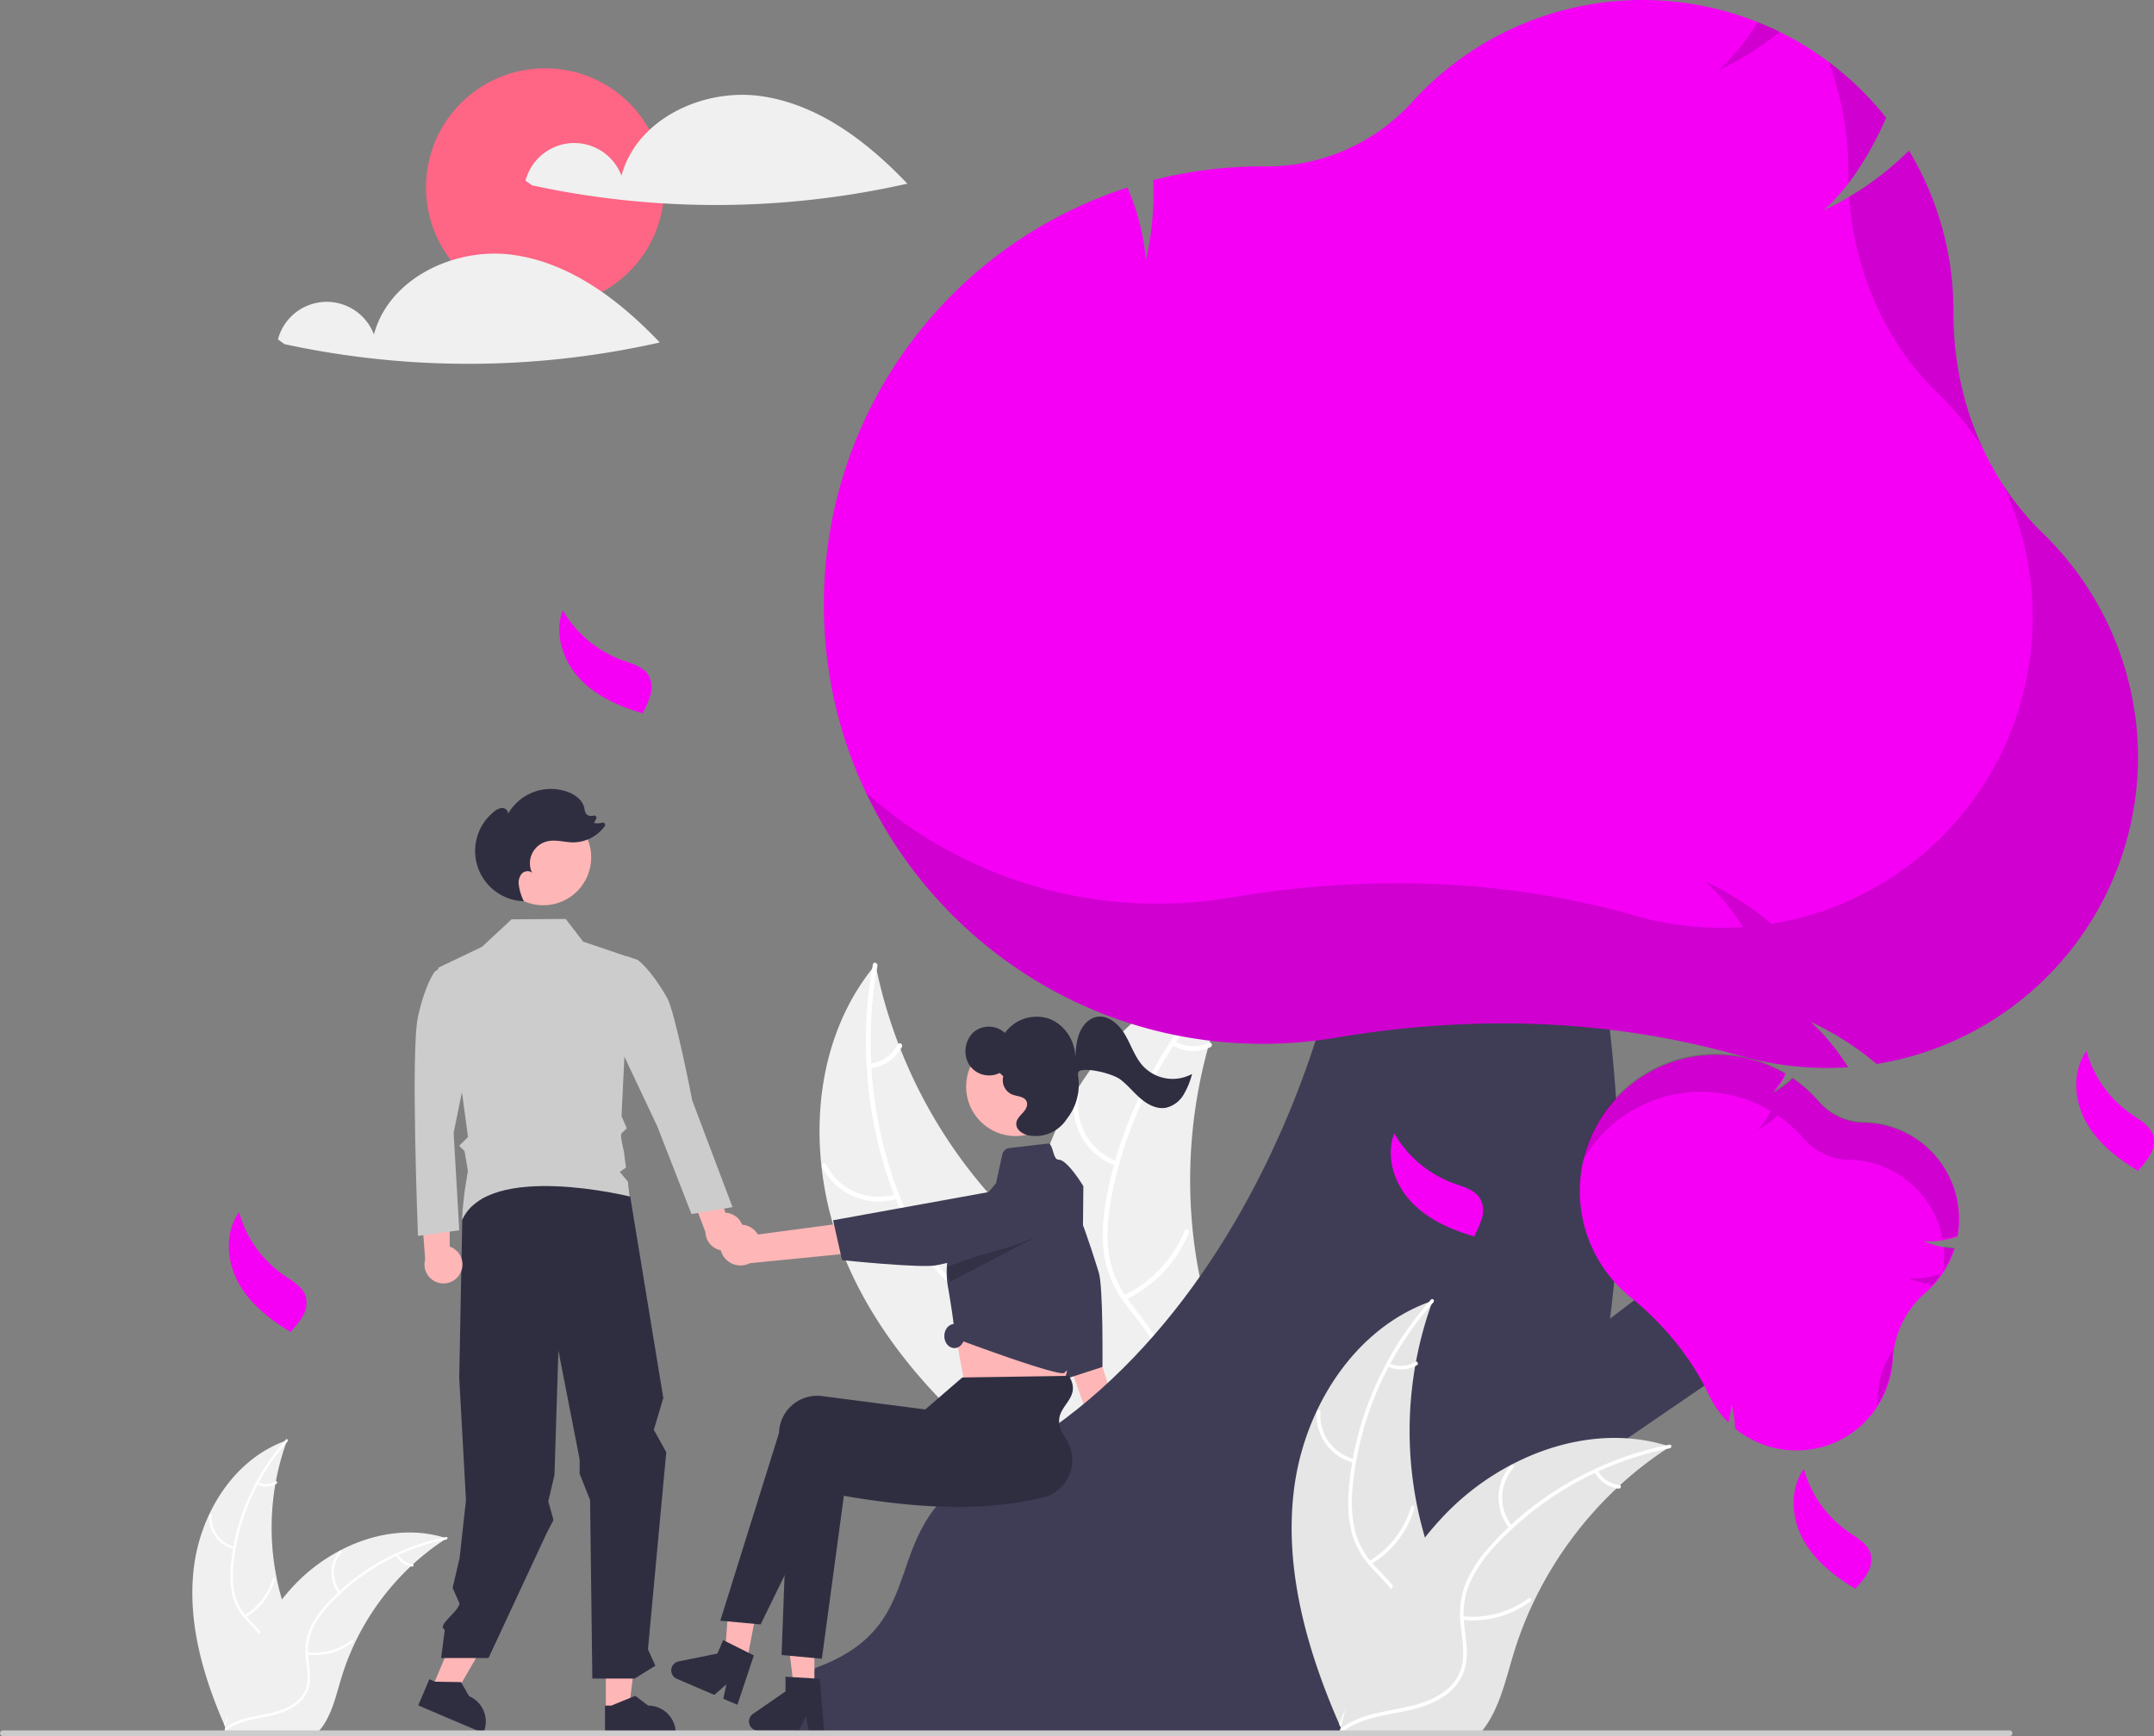 <svg id="aa97d89c-b525-44b1-9d86-18eea741d02f" data-name="Layer 1" xmlns="http://www.w3.org/2000/svg" width="922.274" height="743.359" viewBox="0 0 922.274 743.359"><rect x="0" y="0" width="922.274" height="743.359" fill="#808080" stroke="none"/><path d="M221.893,749.355c2.922-23.498,17.485-46.651,39.895-54.298a109.099,109.099,0,0,0,.005,74.904c3.444,9.315,8.244,19.316,5.004,28.704-2.015,5.841-6.946,10.311-12.457,13.105-5.511,2.794-11.628,4.126-17.668,5.432l-1.189.983C225.897,796.534,218.971,772.853,221.893,749.355Z" transform="translate(-138.863 -78.321)" fill="#f0f0f0"/><path d="M262.011,695.502a93.25,93.25,0,0,0-23.182,52.481,40.157,40.157,0,0,0,.457,12.574,23.032,23.032,0,0,0,5.728,10.683c2.582,2.837,5.551,5.439,7.399,8.854a14.102,14.102,0,0,1,.689,11.513c-1.631,4.678-4.846,8.491-8.119,12.111-3.634,4.019-7.473,8.136-9.018,13.463-.187.646-1.178.317-.991-.327,2.688-9.27,11.686-14.535,15.977-22.884,2.002-3.896,2.843-8.419.966-12.531-1.642-3.596-4.701-6.283-7.34-9.132a24.577,24.577,0,0,1-5.99-10.237,37.124,37.124,0,0,1-.939-12.51,90.469,90.469,0,0,1,6.607-27.493,94.904,94.904,0,0,1,17.065-27.347c.446-.5,1.134.286.691.783Z" transform="translate(-138.863 -78.321)" fill="#fff"/><path d="M239.11,741.667a13.99,13.99,0,0,1-10.65-14.656c.053-.669,1.096-.618,1.043.052a12.955,12.955,0,0,0,9.934,13.612c.653.155.322,1.145-.327.991Z" transform="translate(-138.863 -78.321)" fill="#fff"/><path d="M243.516,769.973a26.966,26.966,0,0,0,12.042-15.53c.189-.645,1.18-.317.991.327A28.048,28.048,0,0,1,243.985,770.906c-.579.343-1.045-.591-.469-.932Z" transform="translate(-138.863 -78.321)" fill="#fff"/><path d="M249.311,713.033a7.919,7.919,0,0,0,7.505-.381c.574-.35,1.04.584.469.932a8.874,8.874,0,0,1-8.301.44.539.539,0,0,1-.332-.659.524.524,0,0,1,.659-.332Z" transform="translate(-138.863 -78.321)" fill="#fff"/><path d="M330.098,737.028c-.352.229-.704.458-1.057.696a104.293,104.293,0,0,0-13.335,10.411c-.326.291-.652.59-.969.89a109.948,109.948,0,0,0-23.878,32.687,106.774,106.774,0,0,0-5.849,15.132c-2.158,7.161-3.928,15.097-8.2,20.954a18.318,18.318,0,0,1-1.427,1.762h-38.606c-.088-.044-.176-.079-.264-.123l-1.541.07c.062-.273.132-.555.194-.828.035-.159.079-.317.114-.476.026-.106.053-.211.071-.308.009-.035.018-.07.026-.097.018-.097.044-.185.062-.273q.581-2.365,1.198-4.73c0-.009,0-.009.009-.018a156.995,156.995,0,0,1,13.212-34.686c.176-.326.352-.661.546-.986a101.885,101.885,0,0,1,9.152-13.881,90.072,90.072,0,0,1,5.998-6.861,74.901,74.901,0,0,1,18.743-14.04c13.846-7.311,29.877-10.112,44.674-5.646C329.349,736.79,329.719,736.905,330.098,737.028Z" transform="translate(-138.863 -78.321)" fill="#f0f0f0"/><path d="M330.011,737.518a93.25,93.25,0,0,0-50.107,27.946,40.157,40.157,0,0,0-7.205,10.314,23.032,23.032,0,0,0-1.858,11.978c.354,3.819,1.158,7.685.577,11.524a14.102,14.102,0,0,1-6.381,9.607c-4.119,2.753-8.981,3.862-13.774,4.781-5.321,1.021-10.865,1.997-15.306,5.32-.538.403-1.132-.456-.594-.858,7.727-5.783,18.082-4.569,26.535-8.652,3.944-1.905,7.338-5.01,8.316-9.424.854-3.86.029-7.847-.363-11.711a24.577,24.577,0,0,1,1.38-11.78,37.124,37.124,0,0,1,6.782-10.553,90.469,90.469,0,0,1,21.828-17.973,94.904,94.904,0,0,1,30.09-11.561c.657-.13.733.911.08,1.041Z" transform="translate(-138.863 -78.321)" fill="#fff"/><path d="M283.931,760.591a13.991,13.991,0,0,1,.321-18.113c.445-.502,1.247.166.801.669a12.955,12.955,0,0,0-.264,16.85c.428.517-.432,1.109-.858.594Z" transform="translate(-138.863 -78.321)" fill="#fff"/><path d="M270.407,785.844a26.966,26.966,0,0,0,18.965-5.15c.54-.401,1.133.458.594.858a28.048,28.048,0,0,1-19.746,5.319c-.669-.074-.479-1.101.186-1.027Z" transform="translate(-138.863 -78.321)" fill="#fff"/><path d="M309.316,743.87a7.919,7.919,0,0,0,6.222,4.214c.669.066.479,1.092-.186,1.027a8.874,8.874,0,0,1-6.893-4.647.539.539,0,0,1,.132-.726.524.524,0,0,1,.726.132Z" transform="translate(-138.863 -78.321)" fill="#fff"/><path d="M502.581,621.674c-18.936-41.884-18.238-94.975,11.15-130.319a211.783,211.783,0,0,0,75.801,124.082c15.13,11.947,33.202,23.659,37.335,42.488,2.572,11.716-1.073,24.109-7.376,34.314-6.303,10.206-15.088,18.602-23.773,26.875l-.974,2.831C556.952,695.781,521.517,663.558,502.581,621.674Z" transform="translate(-138.863 -78.321)" fill="#f0f0f0"/><path d="M514.549,491.866c-6.763,37.034-1.739,76.468,14.7,110.398,3.554,7.336,7.798,14.468,13.479,20.367A44.709,44.709,0,0,0,563.027,634.533c7.147,2.087,14.7,3.394,21.216,7.182,6.868,3.993,11.13,10.692,12.79,18.375,2.032,9.4.564,18.969-1.196,28.278-1.954,10.335-4.148,21.039-1.316,31.428.343,1.259-1.63,1.718-1.973.461-4.927-18.076,4.652-35.903,3.313-54.077-.625-8.48-3.809-16.823-11.08-21.736-6.358-4.296-14.145-5.651-21.401-7.701-7.618-2.153-14.46-5.442-20.281-10.897-5.955-5.58-10.487-12.562-14.213-19.774a175.619,175.619,0,0,1-16.873-52.231,184.227,184.227,0,0,1,.598-62.572c.234-1.279,2.168-.673,1.936.598Z" transform="translate(-138.863 -78.321)" fill="#fff"/><path d="M523.324,591.517A27.158,27.158,0,0,1,490.852,578.014c-.589-1.163,1.19-2.133,1.78-.969a25.148,25.148,0,0,0,30.231,12.499c1.239-.404,1.693,1.571.461,1.973Z" transform="translate(-138.863 -78.321)" fill="#fff"/><path d="M559.264,633.952a52.346,52.346,0,0,0,4.234-37.912c-.339-1.26,1.635-1.719,1.973-.461a54.447,54.447,0,0,1-4.486,39.442c-.611,1.154-2.329.079-1.721-1.069Z" transform="translate(-138.863 -78.321)" fill="#fff"/><path d="M511.249,533.759a15.373,15.373,0,0,0,12.047-8.225c.596-1.161,2.313-.085,1.721,1.069a17.227,17.227,0,0,1-13.307,9.129,1.047,1.047,0,0,1-1.217-.756,1.018,1.018,0,0,1,.756-1.217Z" transform="translate(-138.863 -78.321)" fill="#fff"/><path d="M669.362,491.765c-.352.736-.704,1.472-1.047,2.222A202.454,202.454,0,0,0,656.758,524.728c-.246.811-.483,1.637-.705,2.454a213.431,213.431,0,0,0-6.483,78.311,207.268,207.268,0,0,0,5.623,30.986c3.671,14.047,8.768,28.985,7.618,43.011a35.555,35.555,0,0,1-.582,4.362L598.273,722.916c-.19.016-.372.047-.562.063l-2.482,1.676c-.174-.515-.343-1.053-.516-1.568-.102-.298-.19-.605-.292-.904-.063-.202-.126-.404-.195-.582-.021-.067-.042-.135-.055-.187-.069-.178-.114-.351-.174-.515q-1.43-4.506-2.802-9.048c-.009-.015-.009-.015-.004-.038-6.909-23.088-11.951-46.956-13.21-70.83-.038-.718-.085-1.451-.093-2.187a197.78,197.78,0,0,1,1.115-32.256,174.845,174.845,0,0,1,2.994-17.436A145.397,145.397,0,0,1,598.842,546.88c15.541-26.122,39.263-46.982,68.296-54.557C667.881,492.129,668.61,491.944,669.362,491.765Z" transform="translate(-138.863 -78.321)" fill="#f0f0f0"/><path d="M669.714,492.665c-27.697,25.498-47.428,60.009-54.73,96.997-1.579,7.997-2.485,16.246-1.5,24.378a44.709,44.709,0,0,0,9.042,21.723c4.45,5.97,9.694,11.56,12.616,18.508,3.08,7.323,2.449,15.238-.85,22.372-4.037,8.729-10.97,15.486-17.98,21.858-7.783,7.075-15.979,14.301-19.973,24.302-.484,1.212-2.336.39-1.853-.82,6.949-17.399,25.331-25.866,35.203-41.182,4.607-7.147,7.087-15.725,4.24-24.026-2.49-7.258-7.892-13.028-12.451-19.034-4.786-6.306-8.269-13.051-9.633-20.911-1.395-8.041-.81-16.343.557-24.346a175.619,175.619,0,0,1,17.975-51.862,184.227,184.227,0,0,1,38.15-49.6c.957-.881,2.136.768,1.186,1.643Z" transform="translate(-138.863 -78.321)" fill="#fff"/><path d="M616.723,577.514a27.158,27.158,0,0,1-17.797-30.332c.23-1.283,2.234-.987,2.004.298a25.148,25.148,0,0,0,16.613,28.181c1.233.424.406,2.274-.82,1.853Z" transform="translate(-138.863 -78.321)" fill="#fff"/><path d="M619.87,633.034A52.346,52.346,0,0,0,646.077,605.312c.488-1.21,2.34-.389,1.853.82a54.447,54.447,0,0,1-27.329,28.791c-1.183.554-1.907-1.339-.73-1.89Z" transform="translate(-138.863 -78.321)" fill="#fff"/><path d="M641.856,524.127a15.373,15.373,0,0,0,14.571.686c1.175-.568,1.898,1.325.73,1.89a17.227,17.227,0,0,1-16.121-.723,1.047,1.047,0,0,1-.516-1.336,1.018,1.018,0,0,1,1.336-.516Z" transform="translate(-138.863 -78.321)" fill="#fff"/><path d="M627.913,704.646a8.679,8.679,0,0,0-7.48-11.007l-21.184-66.73-10.972,11.682,22.506,63.427a8.726,8.726,0,0,0,17.13,2.627Z" transform="translate(-138.863 -78.321)" fill="#ffb6b6"/><path d="M567.876,574.569s6.726-8.827,17.549-2.171,21.911,44.667,23.881,50.74,1.592,40.503,1.592,40.503l-16.648,5.402Z" transform="translate(-138.863 -78.321)" fill="#3f3d56"/><path d="M725.268,820.559H479.187l8.631-27.965 0,0c53.492-19.364,23.445-60.987,74.328-86.428,124.457-62.229,172.639-247.925,154.415-321.331l81.559-3.449S910.754,701.25,725.268,820.559Z" transform="translate(-138.863 -78.321)" fill="#3f3d56"/><polygon points="653.499 591.853 725.436 537.238 760.5 572.301 643.308 652.498 653.499 591.853" fill="#3f3d56"/><path d="M597.778,643.798l-1.11,12.402s-.481,10.297-2.002,12.574c-1.51,2.265-42.722,2.551-42.722,2.551s-2.723-14.679-5.069-27.528Z" transform="translate(-138.863 -78.321)" fill="#ffb6b6"/><polygon points="318.498 717.823 309.882 716.082 312.348 681.282 325.064 683.85 318.498 717.823" fill="#ffb6b6"/><polygon points="348.704 722.921 339.922 722.921 335.744 688.292 348.705 688.292 348.704 722.921" fill="#ffb6b6"/><path d="M473.51,786.992l17.257,1.604,9.413-69.764c31.028,5.336,60.3,7.046,85.619.59a16.366,16.366,0,0,0,11.704-19.77q-.148-.615-.342-1.216c-3.03-9.245-15.321-18.123-21.571-28.292l-34.621,14.207-1.569,6.415-44.343-5.738a16.351,16.351,0,0,0-18.191,14.417q-.089.722-.117,1.45Z" transform="translate(-138.863 -78.321)" fill="#2f2e41"/><path d="M447.274,772.3l17.257,1.604,31.29-63.993c31.028,5.336,60.3,7.046,85.619.59a16.366,16.366,0,0,0,11.704-19.77q-.148-.614-.342-1.216c-3.03-9.245,9.973-11.884,3.723-22.052l-45.647.693-15.836,13.689-44.343-5.738a16.351,16.351,0,0,0-18.191,14.417q-.089.722-.117,1.45Z" transform="translate(-138.863 -78.321)" fill="#2f2e41"/><path d="M602.728,586.239l-.79,77.58s-5.75.04-7.27,2.3c-1.51,2.27-46.71-14.67-46.71-14.67s-.73-7.05-2.38-17.18c-.27-1.67-.56-3.42-.88-5.23-.08-.43-.14-.85-.19-1.28-1.68-12.32,3.97-22.92,3.97-22.92l16.85-19.84,2.7-12.37a3.466,3.466,0,0,1,2.98-2.7l17-2c2,1.39,1.69,6.89,4.13,6.97C595.918,574.899,602.728,586.239,602.728,586.239Z" transform="translate(-138.863 -78.321)" fill="#3f3d56"/><path d="M588.568,604.749l-42.99,22.52c-.27-1.67-.56-3.42-.88-5.23-.08-.43-.14-.85-.19-1.28Z" transform="translate(-138.863 -78.321)" opacity="0.2" style="isolation:isolate"/><ellipse cx="408.64" cy="572.087" rx="4.315" ry="5.178" fill="#3f3d56"/><circle cx="434.833" cy="465.288" r="21.175" fill="#ffb6b6"/><path d="M454.593,808.31l-6.051-2.594,1.369-6.176-5.215,4.527-16.049-6.879a3.925,3.925,0,0,1,.769-7.455l16.61-3.358,2.476-5.776,13.135,6.583Z" transform="translate(-138.863 -78.321)" fill="#2f2e41"/><path d="M491.708,819.367H485.125l-1.175-6.216-3.01,6.216-17.461,0a3.925,3.925,0,0,1-2.23-7.155l13.944-9.63,0-6.284,14.666.875Z" transform="translate(-138.863 -78.321)" fill="#2f2e41"/><path d="M627.903,534.403c-3.305-3.854-4.877-8.968-7.519-13.345s-7.24-8.294-12.098-7.276c-3.349.702-5.936,3.657-7.247,6.951-1.31,3.294-1.555,6.927-1.785,10.486.081-7.314-4.738-14.404-11.375-16.738a16.753,16.753,0,0,0-18.752,6.145,10.135,10.135,0,0,0-13.462-.283,11.291,11.291,0,0,0-1.813,13.934,10.205,10.205,0,0,0,13.046,3.479l1.542,1.418a6.683,6.683,0,0,0,3.644,7.762c2.294.926,5.532.772,6.39,3.179.6,1.682-.521,3.477-1.714,4.769-1.192,1.292-2.608,2.627-2.751,4.415-.216,2.698,2.572,4.589,5.107,5.158a15.923,15.923,0,0,0,16.417-6.852q.102-.156.221-.312a23.603,23.603,0,0,0,4.748-18.048c-.198-1.247.002-2.174.861-2.469,3.715-1.276,14.124,1.402,17.275,3.823,3.15,2.421,5.673,5.624,8.707,8.201,3.035,2.577,6.901,4.565,10.754,3.863a11.932,11.932,0,0,0,7.477-5.504,33.138,33.138,0,0,0,3.692-8.982A17.377,17.377,0,0,1,627.903,534.403Z" transform="translate(-138.863 -78.321)" fill="#2f2e41"/><polygon points="184.579 723.674 193.633 727.531 212.824 694.446 199.461 688.752 184.579 723.674" fill="#ffb6b6"/><polygon points="259.397 732.241 269.238 732.24 273.921 694.28 259.395 694.28 259.397 732.241" fill="#ffb6b6"/><path d="M397.914,820.828l30.264-.001v-.383a11.78,11.78,0,0,0-11.78-11.779h-.001l-5.528-4.194-10.314,4.195-2.642 0Z" transform="translate(-138.863 -78.321)" fill="#2f2e41"/><path d="M317.937,808.566l27.841,11.865.15-.352a11.78,11.78,0,0,0-6.218-15.455l-.001-0-3.441-6.026-11.133-.185-2.43-1.036Z" transform="translate(-138.863 -78.321)" fill="#2f2e41"/><path d="M407.914,585.897l14.957,91.075-4.071,13.572,5.341,9.612-7.844,84.415,3.184,7.01-8.896,5.487H392.484l-.961-76.421-4.472-11.22v-6.184l-9.103-46.6-1.676,53.304-2.648,11.238,2.224,8.001-2.906,5.606-24.906,53.48H327.738l1.57-12.094h0c-3.637-1.841,5.46-7.223,6.334-11.204l-2.989-6.725,2.989-12.703,2.741-24.822-2.89-52.395,1.36-70.556,23.746-18.158Z" transform="translate(-138.863 -78.321)" fill="#2f2e41"/><circle id="e77d1a29-bab6-47b6-8410-4d124ca10178" data-name="ab6171fa-7d69-4734-b81c-8dff60f9761b" cx="232.627" cy="367.123" r="20.513" fill="#ffb6b6"/><path d="M335.846,623.676a8.072,8.072,0,0,0-4.416-11.563l-.048-28.686-12.431,8.228,1.952,25.98a8.116,8.116,0,0,0,14.944,6.042Z" transform="translate(-138.863 -78.321)" fill="#ffb6b6"/><path id="b2ec307e-b06e-4eaa-95c4-012f4683eb69" data-name="f348f81f-b961-4ae4-bc6b-758f6acfb12a" d="M334.697,496.748l-5.553-5.353-4.08,2.945s-4.014,4.817-7.225,19.266,0,93.923,0,93.923l17.661-2.408-2.408-41.743,7.225-35.321Z" transform="translate(-138.863 -78.321)" fill="#ccc"/><path d="M456.965,607.416a8.072,8.072,0,0,0-7.543-9.814l-8.263-27.471-9.553,11.444,9.312,24.332a8.116,8.116,0,0,0,16.048,1.509Z" transform="translate(-138.863 -78.321)" fill="#ffb6b6"/><path id="ac3d94eb-f5e1-4a42-b00b-afc1affe6e87" data-name="f348f81f-b961-4ae4-bc6b-758f6acfb12a" d="M403.361,494.502l3.703-6.766,4.772,1.593s5.268,3.399,12.645,16.233c3.412,5.936,10.787,43.997,10.787,43.997l17.239,45.647-17.575,2.971-14.664-37.618-17-36Z" transform="translate(-138.863 -78.321)" fill="#ccc"/><path d="M326.496,492.7l18.71-8.937,12.703-11.782,23.164-.173,7.472,9.714,19.727,6.701-3.288,68.022,2.242,5.231s-1.562,1.411-2.275,2.2.986,7.395.986,7.395l.958,7.187-2.658,1.899,3.455,4.081.858,6.433s-60.313-14.991-71.709,9.843c-.602,1.312.881-11.511.881-11.511l1.483-9.387-1.471-8.426-2.242-2.242,3.76-3.76L336.842,547.348Z" transform="translate(-138.863 -78.321)" fill="#ccc"/><path d="M366.242,464.953q-.131-.289-.262-.581c.034.001.067.006.1.007Z" transform="translate(-138.863 -78.321)" fill="#2f2e41"/><path d="M350.406,425.863a5.71,5.71,0,0,1,3.577-1.546c1.326.043,2.672,1.241,2.397,2.539a21.08,21.08,0,0,1,25.369-9.513c3.297,1.163,6.53,3.49,7.287,6.903a6.217,6.217,0,0,0,.783,2.548,2.909,2.909,0,0,0,3.096.784l.033-.01a.969.969,0,0,1,1.171,1.368l-.933,1.74a7.475,7.475,0,0,0,3.561-.076.968.968,0,0,1,1.028,1.507A16.879,16.879,0,0,1,384.316,439.027c-3.727-.023-7.493-1.307-11.12-.45a9.659,9.659,0,0,0-6.497,13.56c-1.114-1.219-3.268-.93-4.408.265a6.046,6.046,0,0,0-1.32,4.626,21.465,21.465,0,0,0,2.204,7.205,21.54,21.54,0,0,1-12.768-38.37Z" transform="translate(-138.863 -78.321)" fill="#2f2e41"/><circle cx="233.405" cy="80.239" r="51" fill="#ff6584"/><path d="M464.303,119.43c-24.717-3.341-52.935,10.019-59.341,34.124a21.597,21.597,0,0,0-41.094,2.109l2.83,2.027a372.275,372.275,0,0,0,160.659-.726C510.164,138.893,489.02,122.771,464.303,119.43Z" transform="translate(-138.863 -78.321)" fill="#f0f0f0"/><path d="M358.303,187.43c-24.717-3.341-52.935,10.019-59.341,34.124a21.597,21.597,0,0,0-41.094,2.109l2.83,2.027a372.275,372.275,0,0,0,160.659-.726C404.164,206.893,383.02,190.771,358.303,187.43Z" transform="translate(-138.863 -78.321)" fill="#f0f0f0"/><path d="M450.235,604.848a8.679,8.679,0,0,1,13.144,2.083l69.4-9.236-5.901,14.901L459.904,619.23a8.726,8.726,0,0,1-9.669-14.382Z" transform="translate(-138.863 -78.321)" fill="#ffb6b6"/><path d="M592.084,583.342s8.165,7.517.533,17.675-46.508,17.67-52.738,19.069-40.476-2.175-40.476-2.175l-3.833-17.077Z" transform="translate(-138.863 -78.321)" fill="#3f3d56"/><path d="M692.911,716.096c4.348-34.965,26.018-69.416,59.364-80.795a162.339,162.339,0,0,0,.008,111.457c5.124,13.86,12.266,28.743,7.447,42.712-2.999,8.692-10.335,15.342-18.536,19.5-8.201,4.158-17.302,6.14-26.29,8.082l-1.769,1.463C698.868,786.298,688.563,751.061,692.911,716.096Z" transform="translate(-138.863 -78.321)" fill="#e6e6e6"/><path d="M752.606,635.962a138.756,138.756,0,0,0-34.495,78.092,59.753,59.753,0,0,0,.68,18.709,34.271,34.271,0,0,0,8.524,15.896c3.842,4.221,8.26,8.094,11.009,13.175a20.984,20.984,0,0,1,1.025,17.131c-2.427,6.961-7.21,12.635-12.081,18.02-5.408,5.98-11.12,12.106-13.418,20.033-.279.961-1.753.472-1.475-.487,3.999-13.793,17.389-21.628,23.774-34.051,2.98-5.797,4.23-12.527,1.437-18.646-2.443-5.351-6.996-9.349-10.922-13.589a36.57,36.57,0,0,1-8.913-15.232,55.241,55.241,0,0,1-1.397-18.614,134.619,134.619,0,0,1,9.832-40.909,141.217,141.217,0,0,1,25.393-40.693c.664-.744,1.687.426,1.028,1.165Z" transform="translate(-138.863 -78.321)" fill="#fff"/><path d="M718.529,704.656a20.818,20.818,0,0,1-15.847-21.807c.079-.996,1.631-.92,1.551.077a19.277,19.277,0,0,0,14.782,20.255c.972.231.48,1.704-.487,1.475Z" transform="translate(-138.863 -78.321)" fill="#fff"/><path d="M725.085,746.775a40.125,40.125,0,0,0,17.918-23.109c.282-.96,1.756-.472,1.475.487a41.736,41.736,0,0,1-18.694,24.009c-.861.511-1.555-.879-.698-1.387Z" transform="translate(-138.863 -78.321)" fill="#fff"/><path d="M733.708,662.048a11.784,11.784,0,0,0,11.167-.567c.854-.521,1.547.869.698,1.387a13.205,13.205,0,0,1-12.352.654.803.803,0,0,1-.494-.981.78.78,0,0,1,.981-.494Z" transform="translate(-138.863 -78.321)" fill="#fff"/><path d="M853.919,697.753c-.524.341-1.048.682-1.573,1.035a155.189,155.189,0,0,0-19.843,15.492c-.485.433-.97.878-1.442,1.324a163.603,163.603,0,0,0-35.531,48.638,158.879,158.879,0,0,0-8.703,22.517c-3.211,10.655-5.845,22.464-12.202,31.18a27.255,27.255,0,0,1-2.123,2.621H715.057c-.131-.066-.262-.118-.393-.184l-2.294.105c.092-.406.196-.826.289-1.232.052-.236.118-.472.17-.708.039-.157.079-.315.105-.459.013-.052.026-.105.039-.144.026-.144.066-.275.092-.406q.865-3.519,1.782-7.038c0-.013,0-.013.013-.026,4.706-17.864,10.944-35.492,19.659-51.613.262-.485.524-.983.813-1.468a151.606,151.606,0,0,1,13.618-20.656,134.028,134.028,0,0,1,8.925-10.21,111.452,111.452,0,0,1,27.89-20.891c20.603-10.878,44.457-15.046,66.476-8.401C852.805,697.399,853.356,697.569,853.919,697.753Z" transform="translate(-138.863 -78.321)" fill="#e6e6e6"/><path d="M853.79,698.482a138.756,138.756,0,0,0-74.559,41.584,59.753,59.753,0,0,0-10.722,15.348,34.271,34.271,0,0,0-2.765,17.824c.526,5.683,1.722,11.436.858,17.148a20.984,20.984,0,0,1-9.495,14.295c-6.129,4.097-13.364,5.747-20.495,7.115-7.918,1.519-16.167,2.971-22.775,7.917-.801.599-1.684-.678-.884-1.277,11.498-8.605,26.906-6.799,39.484-12.874,5.869-2.835,10.92-7.455,12.374-14.023,1.271-5.743.043-11.676-.54-17.426a36.57,36.57,0,0,1,2.054-17.528A55.241,55.241,0,0,1,776.416,740.881a134.619,134.619,0,0,1,32.48-26.744,141.217,141.217,0,0,1,44.775-17.203c.978-.194,1.091,1.356.119,1.549Z" transform="translate(-138.863 -78.321)" fill="#fff"/><path d="M785.223,732.814a20.818,20.818,0,0,1,.477-26.953c.663-.748,1.856.247,1.192.996a19.277,19.277,0,0,0-.393,25.073c.637.77-.643,1.65-1.277.884Z" transform="translate(-138.863 -78.321)" fill="#fff"/><path d="M765.099,770.391a40.125,40.125,0,0,0,28.22-7.663c.803-.596,1.686.681.884,1.277a41.736,41.736,0,0,1-29.381,7.915c-.995-.111-.712-1.638.277-1.528Z" transform="translate(-138.863 -78.321)" fill="#fff"/><path d="M822.995,707.933a11.784,11.784,0,0,0,9.258,6.271c.996.098.712,1.625-.277,1.528a13.205,13.205,0,0,1-10.257-6.914.803.803,0,0,1,.196-1.08.78.78,0,0,1,1.08.196Z" transform="translate(-138.863 -78.321)" fill="#fff"/><path d="M935.35,689.105a41.362,41.362,0,0,1-53.448 1l-.16-.131-.005-.206a39.63,39.63,0,0,0-1.589-10.114,28.311,28.311,0,0,1-1.028,7.001l-.206.768-.553-.571c-.477-.492-.939-.992-1.373-1.486a41.711,41.711,0,0,1-6.353-9.62c-7.54-15.841-18.891-29.99-33.738-42.053a59.034,59.034,0,0,1-7.078-6.81A58.351,58.351,0,0,1,903.093,537.985l.365.213-.189.377a30.395,30.395,0,0,1-5.423,7.823,39.639,39.639,0,0,0,8.352-6.034l.265-.25.3.207a58.599,58.599,0,0,1,10.671,9.498l.34.39a26.049,26.049,0,0,0,19.289,8.901A41.349,41.349,0,0,1,977.102,607.554l-.047.273-.266.081c-5.594,1.703-10.246,2.289-14.451,1.803a40.311,40.311,0,0,0,12.872,3.224l.573.046-.182.546a41.322,41.322,0,0,1-11.926,17.981l-.157.137c-.056.048-.111.097-.167.146A40.605,40.605,0,0,0,949.324,659.975,41.665,41.665,0,0,1,935.35,689.105Z" transform="translate(-138.863 -78.321)" fill="#f500f5"/><path d="M942.878,675.813a41.241,41.241,0,0,1-.465,4.446,41.803,41.803,0,0,0,6.72-20.71c.055-1.129.173-2.254.332-3.374A39.231,39.231,0,0,0,942.878,675.813Z" transform="translate(-138.863 -78.321)" opacity="0.15"/><path d="M955.892,625.549A40.249,40.249,0,0,0,966.178,628.457a41.393,41.393,0,0,0,3.769-4.599C964.531,625.468,959.996,626.022,955.892,625.549Z" transform="translate(-138.863 -78.321)" opacity="0.15"/><path d="M971.05,611.968a41.601,41.601,0,0,1-.294,10.73,41.124,41.124,0,0,0,4.654-9.599l.182-.546-.573-.046A39.967,39.967,0,0,1,971.05,611.968Z" transform="translate(-138.863 -78.321)" opacity="0.15"/><path d="M967.224,572.719a41.446,41.446,0,0,0-30.352-14.034,26.049,26.049,0,0,1-19.289-8.901l-.34-.39a58.601,58.601,0,0,0-10.671-9.498l-.3-.207-.265.25a39.638,39.638,0,0,1-8.352,6.034,30.396,30.396,0,0,0,5.423-7.823l.189-.377-.365-.213a58.308,58.308,0,0,0-86.387,37.748,58.318,58.318,0,0,1,80.132-21.484l.365.213-.189.377a30.396,30.396,0,0,1-5.423,7.823,39.638,39.638,0,0,0,8.352-6.034l.265-.25.3.207a58.6,58.6,0,0,1,10.671,9.498l.34.39a26.049,26.049,0,0,0,19.289,8.901,41.356,41.356,0,0,1,39.997,33.989,50.12,50.12,0,0,0,5.985-1.456l.266-.08.047-.273A41.19,41.19,0,0,0,967.224,572.719Z" transform="translate(-138.863 -78.321)" opacity="0.15"/><path d="M1054.288,402.442A133.182,133.182,0,0,1,943.045,533.792l-.658.107-.509-.424a127.606,127.606,0,0,0-27.833-17.668,91.16,91.16,0,0,1,14.74,17.373l1.418,2.131-2.555.123c-2.205.107-4.397.161-6.512.161a134.305,134.305,0,0,1-36.769-5.098c-54.334-15.459-112.682-18.102-173.419-7.858A190.082,190.082,0,0,1,679.43,525.27c-103.563,0-187.818-84.272-187.818-187.855A187.557,187.557,0,0,1,620.321,159.063l1.291-.428.51,1.26a97.869,97.869,0,0,1,7.381,29.747,127.633,127.633,0,0,0,3.172-33.026l-.041-1.172,1.139-.286A188.683,188.683,0,0,1,679.43,149.559l1.666.007a83.875,83.875,0,0,0,62.54-27.706,133.14,133.14,0,0,1,202.27,6.213l.561.694-.37.814C938.317,146.727,929.842,159.219,919.725,168.354a129.797,129.797,0,0,0,35.168-24.265l1.329-1.29.933,1.601a133.051,133.051,0,0,1,18.113,67.072l-.002.672c-.002.237-.002.476-.002.713,0,36.05,13.941,70.219,38.311,93.851A134.158,134.158,0,0,1,1054.288,402.442Z" transform="translate(-138.863 -78.321)" fill="#f500f5"/><g opacity="0.15"><path d="M891.502,87.773A94.061,94.061,0,0,1,874.725,108.354a129.468,129.468,0,0,0,26.213-16.383Q896.304,89.689,891.502,87.773Z" transform="translate(-138.863 -78.321)"/><path d="M968.576,246.708a133.687,133.687,0,0,1,19.146,23.325,136.099,136.099,0,0,1-12.457-57.175c0-.237,0-.476.002-.713l.002-.672a133.052,133.052,0,0,0-18.113-67.072l-.933-1.601-1.33,1.29a130.097,130.097,0,0,1-24.285,18.492C932.874,194.999,946.408,225.213,968.576,246.708Z" transform="translate(-138.863 -78.321)"/><path d="M930.268,151.473l-.002.672c-.002.237-.002.476-.002.713,0,1.307.024,2.611.06,3.912a138.673,138.673,0,0,0,15.772-27.189l.37-.814-.561-.694a134.232,134.232,0,0,0-24.088-23.297A133.353,133.353,0,0,1,930.268,151.473Z" transform="translate(-138.863 -78.321)"/><path d="M1013.576,306.708a120.386,120.386,0,0,1-16.971-20.647,133.018,133.018,0,0,1-98.56,187.731l-.658.107-.509-.424a127.611,127.611,0,0,0-27.833-17.668,91.158,91.158,0,0,1,14.74,17.373l1.418,2.131-2.555.123c-2.206.107-4.397.161-6.512.161a134.305,134.305,0,0,1-36.769-5.098c-54.334-15.459-112.682-18.102-173.419-7.857a190.086,190.086,0,0,1-31.517,2.63A187.026,187.026,0,0,1,509.647,417.684c30.149,63.539,94.917,107.586,169.783,107.586a190.086,190.086,0,0,0,31.517-2.63c60.738-10.245,119.085-7.601,173.419,7.857a134.305,134.305,0,0,0,36.769,5.098c2.115,0,4.307-.054,6.512-.161l2.555-.123-1.418-2.131a91.158,91.158,0,0,0-14.74-17.373,127.611,127.611,0,0,1,27.833,17.668l.509.424.658-.107A133.083,133.083,0,0,0,1013.576,306.708Z" transform="translate(-138.863 -78.321)"/></g><path d="M386.926,368.746c-7.167-7.723-10.884-19.311-7.073-29.134a48.544,48.544,0,0,0,25.515,21.442c4.159,1.494,8.94,2.722,11.21,6.513a10.851,10.851,0,0,1,.898,7.995,32.228,32.228,0,0,1-3.208,7.573l-.005.686C404.143,380.889,394.094,376.468,386.926,368.746Z" transform="translate(-138.863 -78.321)" fill="#f500f5"/><path d="M742.926,592.746c-7.167-7.723-10.884-19.311-7.073-29.134a48.544,48.544,0,0,0,25.515,21.442c4.159,1.494,8.94,2.722,11.21,6.513a10.851,10.851,0,0,1,.898,7.995,32.228,32.228,0,0,1-3.208,7.573l-.005.686C760.143,604.889,750.094,600.468,742.926,592.746Z" transform="translate(-138.863 -78.321)" fill="#f500f5"/><path d="M910.794,737.319c-5.007-9.27-5.706-21.42.442-29.977a48.544,48.544,0,0,0,19.338,27.145c3.653,2.487,7.974,4.872,9.223,9.111a10.851,10.851,0,0,1-1.131,7.965,32.228,32.228,0,0,1-5.001,6.529l-.177.663C924.424,753.384,915.801,746.589,910.794,737.319Z" transform="translate(-138.863 -78.321)" fill="#f500f5"/><path d="M1031.794,558.319c-5.007-9.27-5.706-21.42.442-29.977a48.544,48.544,0,0,0,19.338,27.145c3.653,2.487,7.974,4.872,9.223,9.111a10.851,10.851,0,0,1-1.131,7.965,32.228,32.228,0,0,1-5.001,6.529l-.177.663C1045.424,574.384,1036.801,567.589,1031.794,558.319Z" transform="translate(-138.863 -78.321)" fill="#f500f5"/><path d="M240.794,627.319c-5.007-9.27-5.706-21.42.442-29.977a48.544,48.544,0,0,0,19.338,27.145c3.653,2.487,7.974,4.872,9.223,9.111a10.851,10.851,0,0,1-1.131,7.965,32.228,32.228,0,0,1-5.001,6.529l-.177.663C254.424,643.384,245.801,636.589,240.794,627.319Z" transform="translate(-138.863 -78.321)" fill="#f500f5"/><path d="M999.348,821.679H140.054a1.191,1.191,0,0,1,0-2.381h859.294a1.191,1.191,0,0,1,0,2.381Z" transform="translate(-138.863 -78.321)" fill="#ccc"/></svg>
